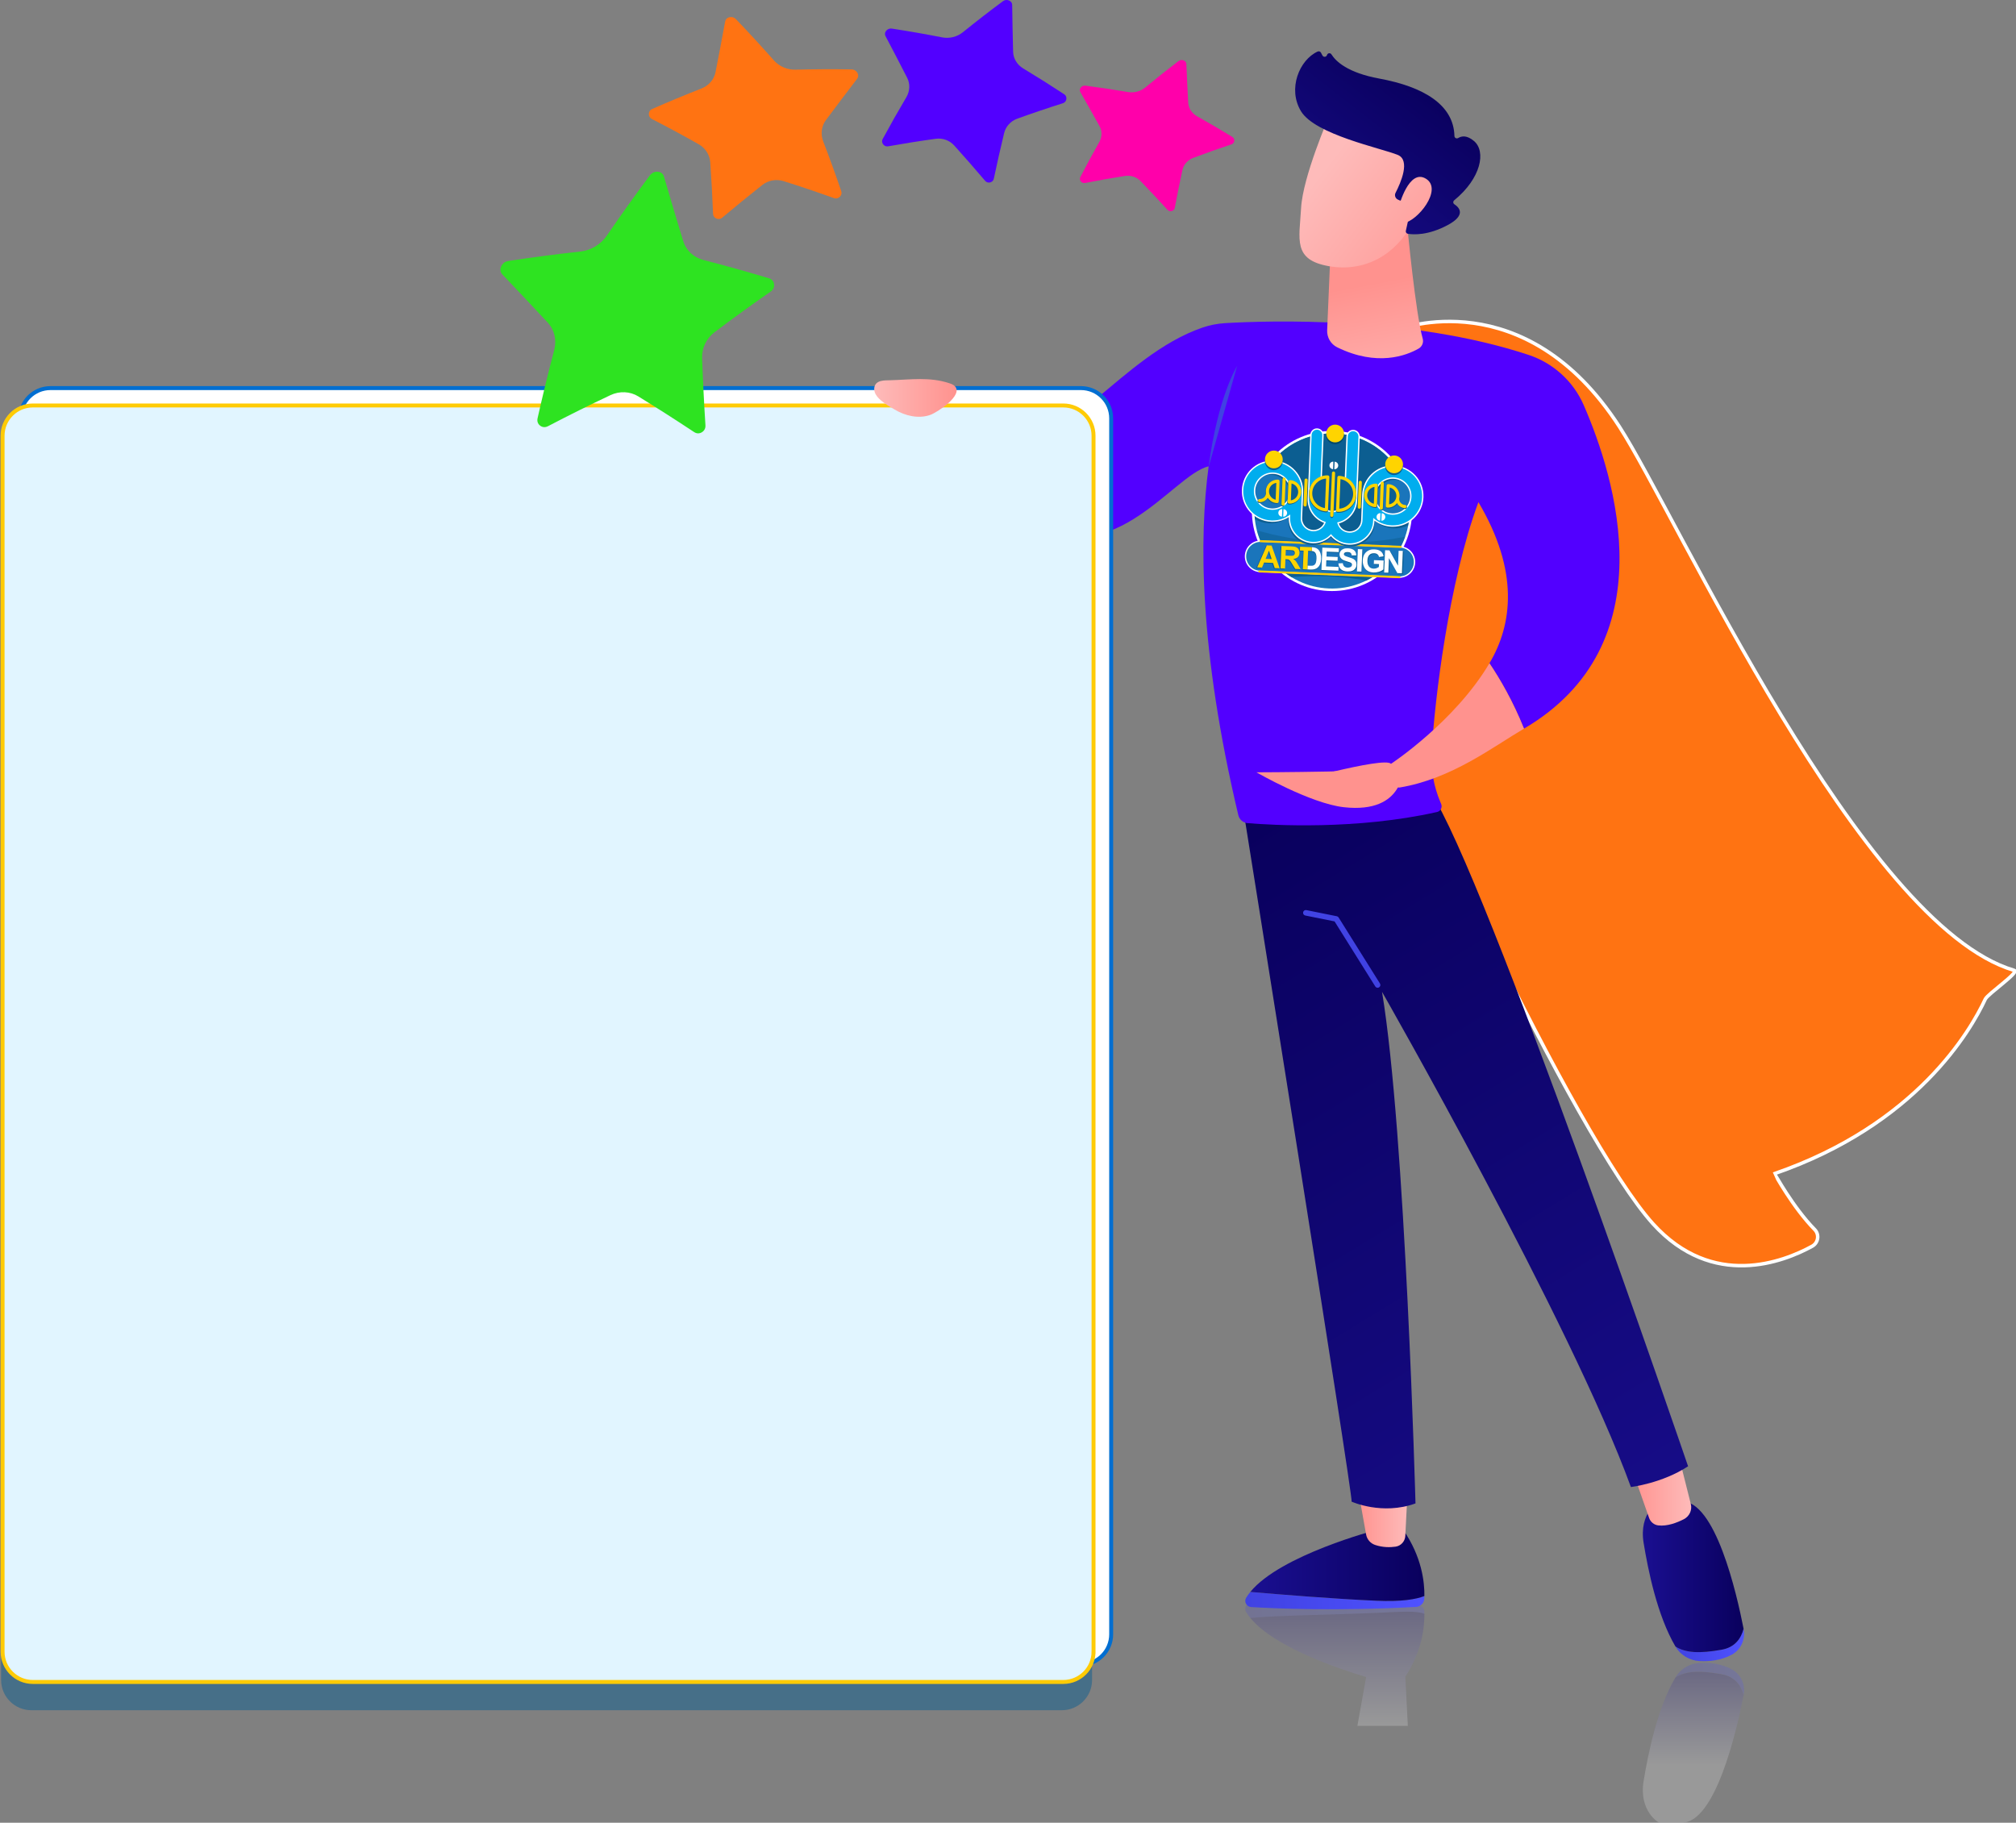 <?xml version="1.0" encoding="utf-8"?>
<!-- Generator: Adobe Illustrator 14.0.0, SVG Export Plug-In . SVG Version: 6.00 Build 43363)  -->
<!DOCTYPE svg PUBLIC "-//W3C//DTD SVG 1.1//EN" "http://www.w3.org/Graphics/SVG/1.1/DTD/svg11.dtd">
<svg version="1.1" id="Layer_1" xmlns="http://www.w3.org/2000/svg" xmlns:xlink="http://www.w3.org/1999/xlink" x="0px" y="0px"
	 width="950.088px" height="859.123px" viewBox="0 0 950.088 859.123" enable-background="new 0 0 950.088 859.123"
	 xml:space="preserve">
<rect x="0" y="0" width="950.088" height="859.123" fill="#808080" stroke="none"/>
<g>
	<path fill="#FF7312" stroke="#FFFFFF" stroke-width="1.644" d="M855.211,579.53c2.318,2.362,1.709,6.289-1.193,7.882
		c-13.313,7.313-46.795,20.59-75.018-10.593c-36.133-39.929-124.16-226.221-135.014-274.062
		c-10.859-47.834-51.904-121.53-74.459-130.229c-22.552-8.696,47.807-3.75,67.396-3.419c19.586,0.332,33.703-9.373,22.053-13.832
		c0,0,59.578-23.252,104.261,45.924c27.004,41.808,113.938,234.985,186.004,256.18c2.668,0.786-12.453,11.053-13.627,13.573
		c-6.943,14.939-32.447,59.101-99.295,82.223C836.318,553.178,845,569.122,855.211,579.53z"/>
	
		<linearGradient id="SVGID_1_" gradientUnits="userSpaceOnUse" x1="666.859" y1="129.638" x2="751.277" y2="129.638" gradientTransform="matrix(-1 0 0 -1 1338.135 884.068)">
		<stop  offset="0" style="stop-color:#4F52FF"/>
		<stop  offset="1" style="stop-color:#4042E2"/>
	</linearGradient>
	<path fill="url(#SVGID_1_)" d="M589.238,750.348c14.463,1.245,39.563,3.278,59.348,4.15c11.896,0.521,18.746-0.643,22.689-2.223
		c-0.013,0.447-0.023,0.865-0.039,1.258c-0.095,2.079-1.785,3.749-3.89,3.863c-37.389,2.089-67.12,0.726-77.709,0.077
		c-2.184-0.134-3.491-2.511-2.37-4.378C587.828,752.165,588.502,751.247,589.238,750.348z"/>
	
		<linearGradient id="SVGID_2_" gradientUnits="userSpaceOnUse" x1="666.854" y1="146.184" x2="748.896" y2="146.184" gradientTransform="matrix(-1 0 0 -1 1338.135 884.068)">
		<stop  offset="0" style="stop-color:#09005D"/>
		<stop  offset="1" style="stop-color:#1A0F91"/>
	</linearGradient>
	<path fill="url(#SVGID_2_)" d="M648.586,754.498c-19.783-0.872-44.885-2.905-59.348-4.15
		c14.221-17.443,59.348-29.202,59.348-29.202h12.746c8.768,12.637,10.035,24.666,9.943,31.131
		C667.332,753.855,660.48,755.02,648.586,754.498z"/>
	
		<linearGradient id="SVGID_3_" gradientUnits="userSpaceOnUse" x1="666.859" y1="-5566.842" x2="751.277" y2="-5566.842" gradientTransform="matrix(-1 0 0 1 1338.135 6325.867)">
		<stop  offset="0" style="stop-color:#4F52FF"/>
		<stop  offset="1" style="stop-color:#4042E2"/>
	</linearGradient>
	<path opacity="0.2" fill="url(#SVGID_3_)" enable-background="new    " d="M589.238,762.595
		c14.463-1.245,39.737-1.509,59.521-2.381c11.896-0.521,18.572-1.127,22.517,0.453c-0.013-0.448-0.023-0.866-0.039-1.258
		c-0.095-2.079-1.996-3.018-4.103-2.945c-36.877,1.25-47.625,2-77.496-0.996c-2.178-0.219-3.492,2.511-2.371,4.378
		C587.828,760.777,588.502,761.695,589.238,762.595z"/>
	
		<linearGradient id="SVGID_4_" gradientUnits="userSpaceOnUse" x1="674.656" y1="169.281" x2="698.431" y2="169.281" gradientTransform="matrix(-1 0 0 -1 1338.135 884.068)">
		<stop  offset="0" style="stop-color:#FEBBBA"/>
		<stop  offset="1" style="stop-color:#FF928E"/>
	</linearGradient>
	<path fill="url(#SVGID_4_)" d="M663.478,700.338l-1.193,23.6c-0.127,2.559-2.041,4.705-4.6,5.073
		c-2.548,0.363-5.957,0.412-9.576-0.796c-2.226-0.736-3.877-2.613-4.287-4.897l-4.119-22.979H663.478L663.478,700.338z"/>
	
		<linearGradient id="SVGID_5_" gradientUnits="userSpaceOnUse" x1="638.618" y1="124.417" x2="638.618" y2="70.583" gradientTransform="matrix(1 0 0 -1 -8.36 884.068)">
		<stop  offset="0" style="stop-color:#1A0F91"/>
		<stop  offset="1" style="stop-color:#FFFFFF"/>
	</linearGradient>
	<path opacity="0.2" fill="url(#SVGID_5_)" enable-background="new    " d="M671.275,760.667c-3.943-1.58-10.621-0.975-22.517-0.453
		c-19.783,0.872-45.059,1.136-59.521,2.381c11.395,13.979,42.635,24.306,54.598,27.856c-0.004,0.019-0.012,0.036-0.014,0.055
		l-4.119,22.979h23.775l-1.173-23.167C670.176,778.229,671.363,766.878,671.275,760.667z"/>
	<g>
		
			<linearGradient id="SVGID_6_" gradientUnits="userSpaceOnUse" x1="516.193" y1="108.708" x2="548.542" y2="108.708" gradientTransform="matrix(-1 0 0 -1 1338.135 884.068)">
			<stop  offset="0" style="stop-color:#4F52FF"/>
			<stop  offset="1" style="stop-color:#4042E2"/>
		</linearGradient>
		<path fill="url(#SVGID_6_)" d="M811.406,777.575c6.271-1.131,9.11-5.341,10.303-9.847c0.004,0.039,0.012,0.086,0.02,0.122
			c0.925,4.749-1.215,9.676-5.487,12.016c-5.174,2.821-10.822,3.311-15.209,3.073c-4.709-0.252-9.027-2.768-11.406-6.798
			l-0.033-0.063C794.318,779.104,800.947,779.459,811.406,777.575z"/>
		
			<linearGradient id="SVGID_7_" gradientUnits="userSpaceOnUse" x1="516.426" y1="140.897" x2="563.91" y2="140.897" gradientTransform="matrix(-1 0 0 -1 1338.135 884.068)">
			<stop  offset="0" style="stop-color:#09005D"/>
			<stop  offset="1" style="stop-color:#1A0F91"/>
		</linearGradient>
		<path fill="url(#SVGID_7_)" d="M781.84,707.614h10.51c16.013-0.431,26.066,43.217,29.359,60.114
			c-1.191,4.506-4.031,8.716-10.303,9.847c-10.459,1.884-17.088,1.526-21.814-1.496c-8.647-14.707-12.938-36.252-14.998-48.825
			C772.248,712.95,781.84,707.614,781.84,707.614z"/>
	</g>
	<g opacity="0.2">
		
			<linearGradient id="SVGID_8_" gradientUnits="userSpaceOnUse" x1="516.193" y1="-5551.271" x2="548.542" y2="-5551.271" gradientTransform="matrix(-1 0 0 1 1338.135 6342.645)">
			<stop  offset="0" style="stop-color:#4F52FF"/>
			<stop  offset="1" style="stop-color:#4042E2"/>
		</linearGradient>
		<path fill="url(#SVGID_8_)" d="M811.406,789.159c6.271,1.131,9.11,5.341,10.303,9.846c0.004-0.039,0.012-0.085,0.02-0.122
			c0.925-4.749-1.215-9.675-5.487-12.015c-5.174-2.821-10.822-3.312-15.209-3.073c-4.709,0.252-9.027,2.768-11.406,6.797
			l-0.033,0.063C794.318,787.632,800.947,787.275,811.406,789.159z"/>
		
			<linearGradient id="SVGID_9_" gradientUnits="userSpaceOnUse" x1="540.168" y1="-5483.521" x2="540.168" y2="-5554.644" gradientTransform="matrix(-1 0 0 1 1338.135 6342.645)">
			<stop  offset="0.382" style="stop-color:#FFFFFF"/>
			<stop  offset="1" style="stop-color:#1A0F91"/>
		</linearGradient>
		<path fill="url(#SVGID_9_)" d="M781.84,859.12h10.51c16.013,0.43,26.066-43.217,29.359-60.115
			c-1.191-4.505-4.031-8.715-10.303-9.846c-10.459-1.884-17.088-1.527-21.814,1.496c-8.647,14.707-12.938,36.252-14.998,48.825
			C772.248,853.784,781.84,859.12,781.84,859.12z"/>
	</g>
	
		<linearGradient id="SVGID_10_" gradientUnits="userSpaceOnUse" x1="541.109" y1="181.679" x2="569.526" y2="181.679" gradientTransform="matrix(-1 0 0 -1 1338.135 884.068)">
		<stop  offset="0" style="stop-color:#FEBBBA"/>
		<stop  offset="1" style="stop-color:#FF928E"/>
	</linearGradient>
	<path fill="url(#SVGID_10_)" d="M790.998,685.705l5.836,23.21c0.721,2.85-0.646,5.789-3.277,7.144
		c-3.264,1.675-7.86,3.436-12.086,2.927c-1.985-0.241-3.639-1.643-4.293-3.509l-8.569-24.429L790.998,685.705z"/>
	
		<linearGradient id="SVGID_11_" gradientUnits="userSpaceOnUse" x1="770.964" y1="488.335" x2="528.346" y2="90.905" gradientTransform="matrix(-1 0 0 -1 1338.135 884.068)">
		<stop  offset="0" style="stop-color:#09005D"/>
		<stop  offset="1" style="stop-color:#1A0F91"/>
	</linearGradient>
	<path fill="url(#SVGID_11_)" d="M585.678,379.958c0,0,52.16,326.041,51.302,327.832c0,0,14.405,6.544,30.108,0.833
		c0,0-4.715-174.289-15.768-241.116c0,0,89.016,155.782,117.285,233.402c0,0,14.743-1.757,26.946-9.789
		c0,0-95.844-280.397-121.416-317.748L585.678,379.958z"/>
	
		<linearGradient id="SVGID_12_" gradientUnits="userSpaceOnUse" x1="1568.005" y1="898.389" x2="1343.759" y2="418.697" gradientTransform="matrix(-1 0 0 -1 1984.547 884.068)">
		<stop  offset="0" style="stop-color:#4F52FF"/>
		<stop  offset="1" style="stop-color:#4042E2"/>
	</linearGradient>
	<path fill="url(#SVGID_12_)" d="M649.24,465.568c0.235,0,0.473-0.066,0.688-0.198c0.609-0.378,0.795-1.187,0.414-1.789
		l-19.496-31.139c-0.186-0.302-0.492-0.511-0.842-0.581l-14.346-2.889c-0.701-0.148-1.389,0.313-1.531,1.017
		c-0.142,0.703,0.313,1.389,1.016,1.532l13.8,2.776l19.192,30.659C648.385,465.354,648.805,465.568,649.24,465.568z"/>
	<path fill="#5200FF" d="M480.429,243.048c3.75-24.823-7.088-32.763-1.74-39.867c23.084,10.425,49.612-35.476,87.84-48.719
		c3.524-1.226,7.203-1.938,10.926-2.158c20.354-1.191,87.41-3.371,142.9,14.962c11.678,3.861,21.137,12.492,26.01,23.675
		c15.012,34.449,39.311,112.9-28.15,152.504c-5.184-12.87-11.168-23.214-16.281-30.813c10.861-18.325,14.078-43.354-5.198-75.948
		c-14.058,37.958-20.652,93.349-22.027,117.857c-0.457,8.071,0.959,16.126,4.129,23.577l0.34,0.819
		c0.679,1.591-0.252,3.421-1.955,3.804c-37.981,8.532-77.483,6.213-89.282,5.239c-2.109-0.172-3.861-1.681-4.345-3.718
		c-18.463-77.818-18.51-130.903-13.989-164.457C552.33,223.667,522.432,274.317,480.429,243.048z"/>
	
		<linearGradient id="SVGID_13_" gradientUnits="userSpaceOnUse" x1="1558.132" y1="818.448" x2="1471.771" y2="743.054" gradientTransform="matrix(-1 0 0 -1 1984.547 884.068)">
		<stop  offset="0" style="stop-color:#4F52FF"/>
		<stop  offset="1" style="stop-color:#4042E2"/>
	</linearGradient>
	<path fill="url(#SVGID_13_)" d="M583.01,172.53c0,0-9.037,14.237-13.483,47.829L583.01,172.53z"/>
	
		<linearGradient id="SVGID_14_" gradientUnits="userSpaceOnUse" x1="681.107" y1="685.622" x2="693.42" y2="750.263" gradientTransform="matrix(-1 0 0 -1 1338.135 884.068)">
		<stop  offset="0" style="stop-color:#FEBBBA"/>
		<stop  offset="1" style="stop-color:#FF928E"/>
	</linearGradient>
	<path fill="url(#SVGID_14_)" d="M663.258,106.973c0,0,3.844,40.626,7.228,52.639c0.514,1.822-0.281,3.751-1.935,4.694
		c-5.742,3.277-19.514,8.632-38.352-0.6c-3.053-1.497-4.888-4.677-4.744-8.048l1.662-39.253L663.258,106.973z"/>
	<g>
		
			<linearGradient id="SVGID_15_" gradientUnits="userSpaceOnUse" x1="714.425" y1="804.22" x2="644.171" y2="750.465" gradientTransform="matrix(-1 0 0 -1 1338.135 884.068)">
			<stop  offset="0" style="stop-color:#FEBBBA"/>
			<stop  offset="1" style="stop-color:#FF928E"/>
		</linearGradient>
		<path fill="url(#SVGID_15_)" d="M626.287,54.998c0,0-12.289,28.233-13.115,43.047c-0.822,14.82-4.014,24.435,13.115,27.421
			c17.135,2.979,31.568-5.558,39.385-20.316c0,0,12.246-22.742,9.502-32.054C672.427,63.782,626.287,54.998,626.287,54.998z"/>
		
			<linearGradient id="SVGID_16_" gradientUnits="userSpaceOnUse" x1="664.971" y1="846.778" x2="730.394" y2="762.545" gradientTransform="matrix(-1 0 0 -1 1338.135 884.068)">
			<stop  offset="0" style="stop-color:#09005D"/>
			<stop  offset="1" style="stop-color:#1A0F91"/>
		</linearGradient>
		<path fill="url(#SVGID_16_)" d="M659.818,94.541l-0.976-0.433c-1.244-0.549-1.772-2.021-1.151-3.228
			c2.416-4.669,7.127-15.365,1.041-17.862c-7.843-3.212-38.9-9.549-45.599-20.568c-6.446-10.59-0.735-24.264,7.838-28.156
			c0.572-0.258,1.255-0.049,1.545,0.506l0.718,1.352c0.489,0.926,1.854,0.783,2.149-0.222l0,0c0.279-0.966,1.558-1.151,2.09-0.302
			c2.064,3.3,7.625,8.648,22.496,11.394c21.134,3.899,35.107,12.453,35.459,27.059c0.021,0.921,1.009,1.444,1.802,0.961
			c1.561-0.956,4.059-1.401,7.395,1.406c5.805,4.88,3.428,17.541-9.295,27.957c-0.604,0.493-0.602,1.438,0.055,1.862
			c2.308,1.503,5.746,5.078-3.164,9.839c-9.217,4.925-16.102,4.523-18.748,4.085c-0.659-0.111-1.088-0.747-0.938-1.399l2.826-12.838
			c0.162-0.725-0.396-1.412-1.14-1.412L659.818,94.541L659.818,94.541z"/>
		
			<linearGradient id="SVGID_17_" gradientUnits="userSpaceOnUse" x1="705.707" y1="815.608" x2="635.458" y2="761.858" gradientTransform="matrix(-1 0 0 -1 1338.135 884.068)">
			<stop  offset="0" style="stop-color:#FEBBBA"/>
			<stop  offset="1" style="stop-color:#FF928E"/>
		</linearGradient>
		<path fill="url(#SVGID_17_)" d="M659.285,97.25c0,0,4.688-18.032,12.774-12.981c8.082,5.063-4.198,20.211-10.7,20.881
			L659.285,97.25z"/>
	</g>
	
		<linearGradient id="SVGID_18_" gradientUnits="userSpaceOnUse" x1="733.57" y1="615.496" x2="693.254" y2="555.023" gradientTransform="matrix(-1 0 0 -1 1338.135 884.068)">
		<stop  offset="0" style="stop-color:#FEBBBA"/>
		<stop  offset="1" style="stop-color:#FF928E"/>
	</linearGradient>
	<path fill="url(#SVGID_18_)" d="M659.633,371.189l-55.461-1.211c0,0,48.359-13.664,51.361-9.941c0,0,29.973-19.699,46.399-47.405
		c5.113,7.599,11.099,17.942,16.281,30.813C703.49,352.087,684.15,367.104,659.633,371.189z"/>
	
		<linearGradient id="SVGID_19_" gradientUnits="userSpaceOnUse" x1="-6531.137" y1="605.72" x2="-6570.637" y2="546.47" gradientTransform="matrix(1 0 0 -1 7216.123 884.068)">
		<stop  offset="0" style="stop-color:#FEBBBA"/>
		<stop  offset="1" style="stop-color:#FF928E"/>
	</linearGradient>
	<path fill="url(#SVGID_19_)" d="M661.195,361.586c0,0,1.141,22.095-27.859,18.889c-15.766-1.747-41.215-16.445-41.215-16.445
		S658.453,363.854,661.195,361.586z"/>
	<g>
		<path fill="#FFFFFF" stroke="#006ED1" stroke-width="1.863" d="M523.666,770.34c0,7.866-6.377,14.245-14.244,14.245H23.776
			c-7.867,0-14.244-6.379-14.244-14.245V197.175c0-7.868,6.377-14.245,14.244-14.245h485.646c7.867,0,14.244,6.377,14.244,14.245
			V770.34z"/>
		<path opacity="0.5" fill="#0C5E91" enable-background="new    " d="M514.666,791.854c0,7.866-6.377,14.245-14.244,14.245H14.776
			c-7.867,0-14.244-6.379-14.244-14.245V218.688c0-7.868,6.377-14.245,14.244-14.245h485.646c7.867,0,14.244,6.377,14.244,14.245
			V791.854z"/>
		<path fill="#E1F5FF" stroke="#FFCB05" stroke-width="1.863" d="M515.355,778.53c0,7.868-6.38,14.245-14.246,14.245H15.466
			c-7.867,0-14.245-6.377-14.245-14.245V205.364c0-7.865,6.377-14.246,14.245-14.246h485.644c7.866,0,14.246,6.381,14.246,14.246
			V778.53z"/>
	</g>
	
		<linearGradient id="SVGID_20_" gradientUnits="userSpaceOnUse" x1="-6804.137" y1="696.509" x2="-6765.29" y2="696.509" gradientTransform="matrix(1 0 0 -1 7216.123 884.068)">
		<stop  offset="0" style="stop-color:#FEBBBA"/>
		<stop  offset="1" style="stop-color:#FF928E"/>
	</linearGradient>
	<path fill="url(#SVGID_20_)" d="M421.543,192.991c5.003,3.029,11.311,4.523,16.841,2.578c3.238-1.13,15.719-9.24,11.64-13.528
		c-0.681-0.718-1.651-1.081-2.603-1.4c-9.208-3.08-18.225-1.691-27.762-1.417c-2.712,0.077-6.901-0.202-7.594,3.355
		C411.16,187.246,418.302,191.029,421.543,192.991z"/>
	<g>
		<g>
			<path fill="#FF00AA" d="M510.502,40.47c0.346-0.109,0.707-0.136,1.088-0.086c6.715,0.865,13.387,1.866,19.998,2.997
				c1.432,0.241,2.932,0.177,4.342-0.203c1.42-0.374,2.738-1.049,3.838-1.961c5.074-4.216,10.271-8.352,15.605-12.403
				c0.301-0.23,0.635-0.39,0.979-0.461c0.65-0.138,1.363-0.01,1.912,0.352c0.365,0.242,0.813,0.691,0.847,1.466
				c0.246,6.073,0.53,12.132,0.854,18.19c0.146,2.663,1.73,5.07,4.195,6.451c5.61,3.146,11.137,6.381,16.565,9.696
				c0.998,0.616,0.998,1.549,0.955,1.917c-0.049,0.368-0.278,1.269-1.399,1.637c-6.063,2.01-12.047,4.129-17.961,6.364
				c-2.607,0.98-4.509,3.146-5.072,5.748c-1.297,5.925-2.492,11.85-3.599,17.771c-0.2,1.095-1.063,1.429-1.428,1.528
				c-0.354,0.095-1.276,0.229-2.041-0.614c-4.129-4.541-8.342-9.032-12.629-13.48c-1.883-1.958-4.666-2.876-7.416-2.442
				c-6.25,0.978-12.479,2.08-18.697,3.311c-1.147,0.23-1.823-0.429-2.063-0.725c-0.236-0.297-0.74-1.087-0.215-2.108
				c2.828-5.5,5.789-10.971,8.885-16.411c1.367-2.395,1.422-5.233,0.113-7.588c-2.976-5.358-5.982-10.706-9.025-16.033
				c-0.389-0.681-0.246-1.292-0.066-1.675C509.344,41.124,509.875,40.666,510.502,40.47z"/>
		</g>
		<g>
			<path fill="#5200FF" d="M419.059,13.561c0.407-0.121,0.842-0.147,1.291-0.076c7.951,1.218,15.836,2.603,23.639,4.129
				c1.689,0.329,3.463,0.284,5.161-0.133c1.686-0.417,3.282-1.203,4.611-2.272c6.149-4.975,12.437-9.851,18.871-14.616
				c0.367-0.275,0.764-0.45,1.182-0.538c0.772-0.154,1.613,0.028,2.245,0.472c0.429,0.308,0.943,0.862,0.954,1.802
				c0.1,7.348,0.247,14.688,0.436,22.023c0.088,3.229,1.883,6.171,4.755,7.906c6.538,3.941,12.968,7.988,19.271,12.134
				c1.171,0.769,1.138,1.896,1.07,2.34c-0.072,0.449-0.373,1.532-1.707,1.948c-7.215,2.279-14.365,4.7-21.436,7.26
				c-3.114,1.126-5.438,3.695-6.189,6.823c-1.729,7.134-3.338,14.266-4.836,21.403c-0.281,1.318-1.308,1.709-1.741,1.813
				c-0.435,0.104-1.525,0.241-2.404-0.79c-4.75-5.596-9.592-11.139-14.539-16.621c-2.169-2.417-5.441-3.607-8.726-3.151
				c-7.45,1.026-14.896,2.207-22.33,3.535c-1.378,0.248-2.158-0.565-2.438-0.933c-0.271-0.356-0.835-1.335-0.183-2.554
				c3.554-6.577,7.261-13.123,11.114-19.623c1.696-2.866,1.867-6.293,0.39-9.176c-3.35-6.557-6.746-13.095-10.189-19.617
				c-0.439-0.834-0.254-1.56-0.023-2.031C417.655,14.329,418.307,13.78,419.059,13.561z"/>
		</g>
		<g>
			<path fill="#FF7312" d="M345.644,8.233c0.439,0.179,0.841,0.436,1.187,0.797c6.115,6.381,12.059,12.844,17.828,19.382
				c1.246,1.419,2.834,2.564,4.597,3.328c1.763,0.769,3.689,1.144,5.577,1.099c8.775-0.22,17.599-0.264,26.472-0.126
				c0.505,0,0.972,0.109,1.39,0.323c0.778,0.379,1.39,1.094,1.636,1.905c0.165,0.55,0.229,1.378-0.4,2.201
				c-4.941,6.458-9.839,12.942-14.697,19.454c-2.138,2.865-2.586,6.622-1.273,10.048c2.997,7.786,5.819,15.589,8.473,23.396
				c0.486,1.444-0.31,2.398-0.677,2.746c-0.362,0.34-1.362,1.092-2.817,0.565c-7.84-2.822-15.72-5.484-23.636-7.974
				c-3.481-1.092-7.259-0.406-10.064,1.818c-6.387,5.051-12.679,10.18-18.876,15.391c-1.148,0.96-2.313,0.609-2.764,0.416
				c-0.449-0.191-1.499-0.807-1.554-2.294c-0.313-8.038-0.753-16.093-1.313-24.165c-0.241-3.553-2.29-6.77-5.469-8.565
				c-7.221-4.09-14.54-8.037-21.975-11.852c-1.371-0.701-1.498-1.935-1.488-2.435c0.014-0.5,0.178-1.725,1.594-2.347
				c7.62-3.342,15.352-6.559,23.192-9.64c3.447-1.351,5.934-4.223,6.628-7.717c1.56-7.942,3.074-15.904,4.533-23.871
				c0.193-1.016,0.846-1.525,1.373-1.781C343.892,7.967,344.838,7.932,345.644,8.233z"/>
		</g>
		<g>
			<path fill="#2EE321" d="M237.743,123.692c0.517-0.335,1.104-0.571,1.751-0.664c11.404-1.751,22.752-3.239,34.054-4.473
				c2.438-0.261,4.858-1.096,7.021-2.396c2.159-1.313,4.048-3.08,5.447-5.14c6.521-9.544,13.271-18.992,20.237-28.354
				c0.396-0.527,0.867-0.944,1.407-1.24c0.998-0.539,2.207-0.654,3.25-0.302c0.696,0.235,1.619,0.796,1.991,2.091
				c2.96,10.147,5.975,20.272,9.056,30.376c1.355,4.445,4.936,7.764,9.532,8.943c10.448,2.687,20.775,5.574,30.967,8.653
				c1.889,0.576,2.273,2.143,2.355,2.789c0.075,0.647,0.082,2.284-1.576,3.426c-8.966,6.221-17.801,12.623-26.492,19.185
				c-3.828,2.894-6.02,7.444-5.854,12.117c0.373,10.637,0.894,21.229,1.57,31.78c0.125,1.95-1.136,2.933-1.69,3.268
				c-0.551,0.335-1.992,0.987-3.598-0.072c-8.658-5.726-17.428-11.337-26.312-16.817c-3.909-2.422-8.856-2.65-13.188-0.609
				c-9.854,4.651-19.655,9.521-29.396,14.622c-1.802,0.939-3.189,0.158-3.707-0.231c-0.51-0.385-1.669-1.496-1.229-3.475
				c2.396-10.696,5.003-21.409,7.83-32.127c1.24-4.716,0.164-9.531-2.965-12.913c-7.117-7.654-14.287-15.27-21.508-22.847
				c-0.916-0.96-0.943-2.059-0.801-2.807C236.106,125.367,236.799,124.335,237.743,123.692z"/>
		</g>
	</g>
	<g>
		<g>
			<circle fill="#FFFFFF" cx="627.726" cy="240.851" r="37.739"/>
		</g>
		<g>
			<path fill="#1A75BB" d="M629.219,204.33c-20.17-0.823-37.188,14.859-38.014,35.03c-0.824,20.169,14.861,37.187,35.031,38.011
				c20.168,0.823,37.188-14.858,38.012-35.028C665.072,222.172,649.385,205.153,629.219,204.33z"/>
		</g>
		<g>
			<g>
				<defs>
					<path id="SVGID_21_" d="M629.219,204.33c-20.17-0.823-37.188,14.859-38.014,35.03c-0.824,20.169,14.861,37.187,35.031,38.011
						c20.168,0.823,37.188-14.858,38.012-35.028C665.072,222.172,649.385,205.153,629.219,204.33z"/>
				</defs>
				<clipPath id="SVGID_22_">
					<use xlink:href="#SVGID_21_"  overflow="visible"/>
				</clipPath>
				<path opacity="0.5" clip-path="url(#SVGID_22_)" fill="#0C5E91" enable-background="new    " d="M667.92,259.797l0.289-7.101
					l-4.01-0.163c-11.148,2.479-23.625,3.622-36.75,3.086c-13.127-0.536-25.469-2.692-36.377-6.072l-4.66-0.19l-0.289,7.101
					L667.92,259.797z"/>
			</g>
			<g>
				<defs>
					<path id="SVGID_23_" d="M629.219,204.33c-20.17-0.823-37.188,14.859-38.014,35.03c-0.824,20.169,14.861,37.187,35.031,38.011
						c20.168,0.823,37.188-14.858,38.012-35.028C665.072,222.172,649.385,205.153,629.219,204.33z"/>
				</defs>
				<clipPath id="SVGID_24_">
					<use xlink:href="#SVGID_23_"  overflow="visible"/>
				</clipPath>
				<path clip-path="url(#SVGID_24_)" fill="#0C5E91" d="M586.521,269.063L586.238,276c12.192-3.354,25.514-4.943,39.408-4.376
					c14.53,0.594,28.239,3.491,40.541,8.187l0.305-7.482L586.521,269.063z"/>
			</g>
		</g>
		<g>
			<g>
				<path fill="#0C5E91" d="M621.934,235.196c-0.135,3.314,2.451,6.121,5.769,6.257c3.313,0.136,6.121-2.451,6.256-5.766
					l1.227-30.039c0.009-0.192,0.041-0.377,0.091-0.557c-1.964-0.413-3.986-0.677-6.058-0.762c-2.074-0.085-4.11,0.014-6.102,0.266
					c0.035,0.183,0.053,0.369,0.045,0.563L621.934,235.196z"/>
			</g>
			<g>
				<path fill="#0C5E91" d="M613.525,232.073L613.525,232.073l-0.492,12.07c-0.135,3.315,2.451,6.121,5.768,6.257
					c2.828,0.115,5.281-1.756,6.025-4.368c-4.74-1.396-8.123-5.883-7.912-11.041l1.201-29.411
					c-7.406,2.017-13.908,6.311-18.668,12.115c0.274-0.006,0.555-0.005,0.836,0.006
					C607.896,218.013,613.836,224.459,613.525,232.073z"/>
			</g>
			<g>
				<path fill="#0C5E91" d="M630.193,246.251c0.528,2.665,2.821,4.729,5.649,4.846c3.314,0.135,6.123-2.451,6.258-5.767
					l0.492-12.069l0,0c0.312-7.614,6.758-13.556,14.371-13.244c0.281,0.011,0.562,0.033,0.836,0.063
					c-4.271-6.174-10.401-10.983-17.619-13.598l-1.2,29.411C638.768,241.05,635.033,245.246,630.193,246.251z"/>
			</g>
		</g>
		<g>
			<path fill="#1A75BB" d="M599.359,240.296c-4.847-0.198-8.625-4.301-8.429-9.146c0.199-4.846,4.302-8.625,9.146-8.427
				c4.845,0.198,8.625,4.299,8.426,9.145C608.305,236.713,604.205,240.494,599.359,240.296z"/>
		</g>
		<g>
			<path fill="#1A75BB" d="M656.043,242.61c-4.846-0.197-8.627-4.301-8.428-9.146c0.197-4.845,4.301-8.624,9.145-8.427
				c4.847,0.198,8.627,4.299,8.431,9.145C664.99,239.027,660.887,242.809,656.043,242.61z"/>
		</g>
		<g>
			<path fill="#1A75BB" stroke="#FFFFFF" stroke-width="0.631" d="M666.623,265.186c0.156-3.825-2.727-7.059-6.498-7.397
				l0.002-0.019l-66.072-2.698v0.019c-3.785,0.03-6.922,3.018-7.078,6.843c-0.155,3.823,2.728,7.059,6.496,7.396v0.019l66.07,2.698
				l0.002-0.019C663.33,271.998,666.467,269.008,666.623,265.186z"/>
			
				<line fill="none" stroke="#FFCB05" stroke-width="0.966" stroke-linecap="round" x1="594.078" y1="255.072" x2="660.1" y2="257.769"/>
			
				<line fill="none" stroke="#FFCB05" stroke-width="0.966" stroke-linecap="round" x1="593.496" y1="269.348" x2="659.518" y2="272.044"/>
			<g>
				<path fill="#0C5E91" d="M602.715,268.203l-2.35-0.096l-0.832-2.434l-4.277-0.175l-0.973,2.359l-2.295-0.094l4.596-10.361
					l2.283,0.093L602.715,268.203z M598.908,263.872l-1.308-3.973l-1.608,3.854L598.908,263.872z"/>
				<path fill="#0C5E91" d="M603.135,268.221l0.431-10.532l4.545,0.186c0.942,0.038,1.633,0.119,2.065,0.243
					c0.732,0.211,1.269,0.611,1.605,1.2c0.295,0.498,0.428,1.058,0.401,1.682c-0.067,1.684-1.047,2.622-2.938,2.816
					c0.522,0.325,0.963,0.72,1.322,1.184c0.217,0.273,0.532,0.776,0.95,1.509l1.224,2.104l-2.576-0.104l-1.471-2.354
					c-0.441-0.706-0.685-1.089-0.726-1.149c-0.348-0.488-0.676-0.794-0.981-0.913c-0.226-0.087-0.586-0.142-1.082-0.162
					l-0.438-0.019l-0.18,4.399L603.135,268.221z M605.539,262.231l1.596,0.065c0.795,0.032,1.252,0.042,1.369,0.032
					c0.582-0.041,0.982-0.208,1.207-0.504c0.152-0.205,0.236-0.468,0.25-0.78c0.029-0.735-0.32-1.177-1.051-1.324
					c-0.154-0.027-0.68-0.059-1.578-0.095l-1.684-0.069L605.539,262.231z"/>
				<path fill="#0C5E91" d="M622.677,269.019l0.431-10.532l7.926,0.323l-0.074,1.781l-5.768-0.236l-0.095,2.332l5.369,0.219
					l-0.071,1.781l-5.371-0.22l-0.117,2.866l5.979,0.244l-0.071,1.773L622.677,269.019z"/>
				<path fill="#0C5E91" d="M630.789,265.918l2.104-0.113c0.191,1.352,0.939,2.055,2.255,2.108c0.539,0.021,1.004-0.063,1.397-0.256
					c0.484-0.241,0.738-0.611,0.758-1.104c0.021-0.501-0.297-0.878-0.95-1.135c-0.24-0.095-0.813-0.274-1.716-0.534
					c-1.145-0.33-1.94-0.709-2.387-1.139c-0.637-0.607-0.938-1.327-0.904-2.163c0.023-0.576,0.213-1.088,0.568-1.537
					c0.336-0.435,0.781-0.754,1.336-0.961c0.594-0.221,1.301-0.315,2.121-0.282c1.174,0.049,2.102,0.324,2.791,0.826
					c0.787,0.58,1.18,1.427,1.178,2.537l-2.166-0.001c-0.07-0.559-0.262-0.964-0.576-1.216c-0.293-0.231-0.733-0.357-1.321-0.382
					c-0.627-0.025-1.123,0.078-1.49,0.315c-0.232,0.155-0.355,0.369-0.367,0.642c-0.01,0.249,0.09,0.466,0.299,0.65
					c0.254,0.235,0.912,0.51,1.971,0.824c1.181,0.353,1.939,0.625,2.279,0.814c1.045,0.601,1.543,1.543,1.49,2.82
					c-0.025,0.635-0.225,1.203-0.598,1.702c-0.371,0.504-0.861,0.863-1.472,1.086c-0.633,0.229-1.412,0.325-2.342,0.287
					C632.396,269.6,630.978,268.337,630.789,265.918z"/>
				<path fill="#0C5E91" d="M639.666,269.712l0.43-10.532l2.154,0.088l-0.43,10.532L639.666,269.712z"/>
				<path fill="#0C5E91" d="M647.734,266.163l0.071-1.772l4.646,0.189l-0.17,4.192c-0.539,0.475-1.269,0.847-2.188,1.119
					c-0.85,0.252-1.666,0.363-2.448,0.331c-2.332-0.095-3.894-1.054-4.687-2.879c-0.387-0.874-0.559-1.818-0.518-2.829
					c0.094-2.326,1.076-3.918,2.946-4.773c0.705-0.326,1.564-0.465,2.582-0.424c2.576,0.105,4.05,1.201,4.425,3.285l-2.162,0.312
					c-0.277-1.132-1.058-1.723-2.336-1.774c-1.037-0.042-1.841,0.26-2.4,0.909c-0.506,0.595-0.779,1.417-0.822,2.47
					c-0.045,1.086,0.15,1.968,0.58,2.64c0.5,0.784,1.275,1.196,2.328,1.239c0.902,0.037,1.758-0.23,2.564-0.799l0.055-1.333
					L647.734,266.163z"/>
				<path fill="#0C5E91" d="M652.676,270.243l0.431-10.532l2.1,0.086l4.086,7.212l0.287-7.033l2.002,0.082l-0.432,10.531
					l-2.16-0.088l-4.029-7.043l-0.281,6.867L652.676,270.243z"/>
				<path fill="#0C5E91" d="M622.291,261.332c-0.434-1.443-1.275-2.369-2.525-2.783c-0.459-0.151-1.02-0.241-1.358-0.255
					l-0.256-0.01l-0.074,1.78c0.772,0.031,1.27,0.405,1.52,0.66c0.535,0.536,0.775,1.51,0.718,2.925
					c-0.033,0.816-0.134,1.459-0.298,1.926c-0.274,0.782-0.774,1.247-1.493,1.395c-0.273,0.058-0.714,0.074-1.316,0.049l-1.17-0.047
					l-0.072,1.772l1.463,0.06c0.804,0.033,1.443-0.014,1.918-0.145c0.646-0.171,1.162-0.428,1.552-0.777
					c1.022-0.903,1.567-2.25,1.643-4.045C622.578,262.854,622.492,262.018,622.291,261.332z"/>
				<polygon fill="#0C5E91" points="612.469,258.052 612.393,259.832 614.15,259.904 613.793,268.655 615.955,268.744 
					616.027,266.971 616.312,259.992 618.066,260.063 618.139,258.283 				"/>
			</g>
			<g>
				<path fill="#FFD400" d="M603.066,267.859l-2.316-0.095l-0.82-2.434l-4.217-0.172l-0.961,2.361l-2.26-0.093l4.535-10.365
					l2.252,0.092L603.066,267.859z M599.314,263.529l-1.285-3.971l-1.588,3.854L599.314,263.529z"/>
				<path fill="#FFD400" d="M603.48,267.877l0.432-10.533l4.479,0.183c0.931,0.038,1.609,0.117,2.037,0.242
					c0.722,0.211,1.25,0.61,1.584,1.2c0.287,0.497,0.42,1.057,0.396,1.681c-0.068,1.683-1.035,2.622-2.898,2.817
					c0.517,0.325,0.949,0.719,1.303,1.182c0.214,0.274,0.525,0.779,0.938,1.509l1.201,2.106l-2.539-0.104l-1.447-2.355
					c-0.434-0.706-0.672-1.09-0.713-1.15c-0.344-0.486-0.666-0.793-0.971-0.912c-0.222-0.088-0.574-0.142-1.064-0.162l-0.432-0.018
					l-0.181,4.401L603.48,267.877z M605.853,261.885l1.573,0.064c0.783,0.031,1.232,0.042,1.351,0.031
					c0.569-0.04,0.969-0.209,1.188-0.504c0.152-0.207,0.236-0.467,0.248-0.781c0.031-0.733-0.314-1.175-1.033-1.322
					c-0.151-0.027-0.672-0.058-1.557-0.095l-1.66-0.067L605.853,261.885z"/>
				<path fill="#FFFFFF" d="M622.75,268.663l0.43-10.533l7.812,0.319l-0.072,1.781l-5.686-0.232l-0.097,2.33l5.295,0.216
					l-0.071,1.782l-5.296-0.217l-0.116,2.867l5.893,0.24l-0.072,1.774L622.75,268.663z"/>
				<path fill="#FFFFFF" d="M630.748,265.558l2.076-0.116c0.184,1.353,0.924,2.055,2.217,2.107c0.533,0.021,0.992-0.063,1.379-0.255
					c0.48-0.242,0.73-0.611,0.75-1.107c0.021-0.499-0.293-0.876-0.938-1.133c-0.238-0.095-0.802-0.273-1.691-0.533
					c-1.127-0.328-1.912-0.707-2.352-1.137c-0.63-0.604-0.925-1.327-0.89-2.165c0.023-0.574,0.209-1.086,0.56-1.534
					c0.332-0.436,0.771-0.755,1.317-0.963c0.586-0.222,1.283-0.316,2.093-0.283c1.155,0.047,2.071,0.322,2.752,0.824
					c0.774,0.58,1.159,1.427,1.157,2.536l-2.135-0.001c-0.067-0.556-0.256-0.961-0.567-1.214c-0.287-0.23-0.722-0.356-1.304-0.381
					c-0.617-0.024-1.106,0.078-1.469,0.316c-0.229,0.156-0.35,0.37-0.361,0.642c-0.01,0.25,0.086,0.468,0.293,0.65
					c0.252,0.234,0.898,0.508,1.941,0.822c1.164,0.353,1.914,0.624,2.248,0.813c1.029,0.601,1.52,1.542,1.467,2.819
					c-0.025,0.634-0.221,1.201-0.588,1.703c-0.367,0.505-0.853,0.864-1.453,1.086c-0.623,0.23-1.393,0.327-2.307,0.29
					C632.33,269.238,630.93,267.976,630.748,265.558z"/>
				<path fill="#FFFFFF" d="M639.494,269.348l0.43-10.533l2.125,0.087l-0.43,10.533L639.494,269.348z"/>
				<path fill="#FFFFFF" d="M647.451,265.792l0.072-1.773l4.584,0.187l-0.173,4.194c-0.528,0.475-1.25,0.847-2.155,1.12
					c-0.838,0.253-1.644,0.364-2.414,0.333c-2.301-0.094-3.84-1.053-4.621-2.877c-0.377-0.874-0.549-1.818-0.508-2.828
					c0.096-2.326,1.063-3.919,2.908-4.778c0.694-0.324,1.545-0.465,2.545-0.424c2.541,0.104,3.993,1.198,4.362,3.283l-2.133,0.312
					c-0.272-1.13-1.043-1.721-2.305-1.772c-1.021-0.042-1.812,0.261-2.363,0.912c-0.5,0.592-0.771,1.417-0.813,2.47
					c-0.044,1.086,0.146,1.967,0.571,2.639c0.492,0.782,1.256,1.195,2.293,1.238c0.892,0.036,1.734-0.232,2.529-0.801l0.055-1.334
					L647.451,265.792z"/>
				<path fill="#FFFFFF" d="M652.324,269.871l0.43-10.533l2.068,0.085l4.024,7.209l0.287-7.033l1.974,0.08l-0.431,10.533
					l-2.133-0.087l-3.969-7.044l-0.279,6.871L652.324,269.871z"/>
				<path fill="#FFFFFF" d="M622.369,260.977c-0.426-1.443-1.254-2.369-2.486-2.782c-0.453-0.15-1.006-0.24-1.342-0.254l-0.252-0.01
					l-0.074,1.78c0.762,0.031,1.254,0.405,1.498,0.66c0.529,0.534,0.762,1.509,0.705,2.925c-0.033,0.814-0.131,1.456-0.293,1.924
					c-0.273,0.782-0.764,1.248-1.473,1.396c-0.271,0.058-0.703,0.074-1.3,0.05l-1.153-0.047l-0.072,1.774l1.441,0.059
					c0.793,0.032,1.424-0.017,1.893-0.146c0.639-0.173,1.146-0.431,1.529-0.78c1.008-0.903,1.547-2.251,1.621-4.045
					C622.65,262.497,622.57,261.66,622.369,260.977z"/>
				<polygon fill="#FFD400" points="612.687,257.702 612.615,259.482 614.344,259.554 613.986,268.306 616.121,268.393 
					616.193,266.619 616.478,259.641 618.205,259.711 618.279,257.931 				"/>
			</g>
		</g>
		<g>
			<g>
				<path fill="#0C5E91" d="M664.277,240.868c-1.752,1.991-4.384,3.217-7.275,3.099c-5.018-0.205-8.938-4.361-8.738-9.263
					c0.199-4.899,4.447-8.721,9.465-8.516c1.479,0.061,2.857,0.472,4.068,1.136c-0.84-2.157-1.881-4.219-3.098-6.158
					c-0.254-0.024-0.508-0.045-0.765-0.056c-7.885-0.322-14.557,5.682-14.87,13.381l0,0l-0.5,12.212
					c-0.138,3.354-3.041,5.966-6.476,5.825c-2.93-0.119-5.309-2.211-5.856-4.904c5.014-1.014,8.877-5.254,9.092-10.473l1.24-30.387
					c0.002-0.051-0.011-0.101-0.011-0.152c-1.563-0.509-3.168-0.938-4.811-1.264c-0.219,0.354-0.361,0.759-0.379,1.204
					l-1.242,30.387c-0.137,3.354-3.043,5.969-6.478,5.828c-3.432-0.14-6.114-2.983-5.979-6.337l1.24-30.387
					c0.02-0.445-0.092-0.86-0.279-1.231c-1.666,0.191-3.297,0.488-4.898,0.869c-0.004,0.05-0.02,0.099-0.021,0.149l-1.24,30.387
					c-0.213,5.219,3.293,9.76,8.205,11.18c-0.768,2.64-3.307,4.529-6.235,4.41c-3.437-0.141-6.115-2.98-5.979-6.334l0.498-12.212
					l0,0c0.313-7.699-5.846-14.227-13.73-14.549c-0.258-0.011-0.51-0.01-0.764-0.007c-1.375,1.833-2.578,3.804-3.592,5.885
					c1.26-0.563,2.668-0.86,4.147-0.8c5.019,0.204,8.937,4.359,8.736,9.259c-0.201,4.902-4.445,8.724-9.463,8.52
					c-2.893-0.118-5.414-1.553-6.998-3.68c-0.029,0.399-0.063,0.801-0.08,1.207c-0.078,1.903-0.006,3.779,0.199,5.616
					c1.967,1.137,4.234,1.835,6.672,1.935c3.453,0.142,6.674-0.934,9.23-2.832l-0.06,1.445c-0.252,6.152,4.67,11.369,10.971,11.627
					c3.552,0.146,6.796-1.314,8.994-3.721c1.996,2.577,5.109,4.296,8.66,4.441c6.301,0.257,11.631-4.541,11.883-10.693l0.06-1.445
					c2.393,2.101,5.516,3.435,8.971,3.575c2.438,0.1,4.754-0.411,6.807-1.384c0.355-1.814,0.578-3.678,0.656-5.582
					C664.273,241.673,664.273,241.271,664.277,240.868z"/>
			</g>
		</g>
		<g>
			<g>
				<path fill="#00ADEE" d="M636.094,256.441c-0.155,0-0.313-0.003-0.47-0.009c-3.278-0.134-6.305-1.662-8.363-4.209
					c-2.144,2.244-5.113,3.523-8.212,3.523c-0.155,0-0.312-0.003-0.468-0.009c-6.258-0.256-11.142-5.555-10.887-11.811l0.031-0.777
					c-2.363,1.635-5.116,2.495-8.005,2.495c-0.192,0-0.388-0.004-0.582-0.012c-7.786-0.319-13.861-6.913-13.545-14.699
					c0.312-7.603,6.512-13.559,14.116-13.559c0.193,0,0.389,0.004,0.583,0.012c7.786,0.319,13.862,6.913,13.545,14.7l-0.492,12.07
					c-0.128,3.141,2.324,5.8,5.466,5.929l0.233,0.005c2.426,0,4.597-1.568,5.383-3.85c-4.835-1.572-8.041-6.156-7.832-11.261
					l1.228-30.038c0.063-1.521,1.303-2.713,2.824-2.713l0.116,0.002c1.56,0.064,2.774,1.383,2.712,2.941l-1.228,30.038
					c-0.128,3.141,2.324,5.8,5.465,5.929l0.236,0.005c3.065,0,5.565-2.402,5.69-5.468l1.228-30.039
					c0.063-1.521,1.303-2.712,2.824-2.712l0.116,0.002c0.755,0.03,1.451,0.353,1.965,0.909c0.513,0.556,0.776,1.277,0.747,2.032
					l-1.228,30.039c-0.209,5.105-3.778,9.414-8.725,10.585c0.62,2.438,2.752,4.187,5.285,4.291l0.233,0.005
					c3.069,0,5.571-2.402,5.695-5.469l0.492-12.069c0.311-7.603,6.51-13.559,14.113-13.559c0.194,0,0.391,0.004,0.585,0.012
					c3.768,0.154,7.252,1.769,9.813,4.549c2.562,2.779,3.888,6.384,3.734,10.15c-0.313,7.603-6.513,13.558-14.115,13.558
					c0,0,0,0-0.001,0c-0.193,0-0.389-0.004-0.583-0.012c-3.053-0.125-5.995-1.247-8.356-3.176l-0.031,0.778
					C647.187,251.656,642.206,256.441,636.094,256.441L636.094,256.441z M656.396,225.346c-4.563,0-8.28,3.572-8.467,8.131
					c-0.093,2.259,0.702,4.421,2.238,6.089c1.537,1.667,3.628,2.637,5.887,2.729c0.118,0.005,0.234,0.007,0.353,0.007
					c4.561,0,8.278-3.572,8.467-8.133c0.19-4.67-3.456-8.625-8.127-8.816C656.63,225.349,656.512,225.346,656.396,225.346
					L656.396,225.346z M599.714,223.032c-4.561,0-8.279,3.572-8.467,8.132c-0.19,4.67,3.455,8.626,8.125,8.817
					c0.118,0.005,0.234,0.007,0.352,0.007c4.562,0,8.279-3.572,8.466-8.132c0.093-2.259-0.702-4.422-2.237-6.088
					c-1.536-1.667-3.626-2.636-5.886-2.728C599.947,223.034,599.831,223.032,599.714,223.032L599.714,223.032z"/>
			</g>
			<g>
				<path fill="#FFFFFF" d="M620.649,202.543c0.034,0,0.068,0,0.104,0.002c1.385,0.057,2.465,1.227,2.408,2.613l-1.228,30.038
					c-0.135,3.314,2.451,6.121,5.769,6.257c0.083,0.003,0.166,0.005,0.249,0.005c3.203,0,5.875-2.54,6.007-5.771l1.228-30.039
					c0.056-1.351,1.168-2.409,2.509-2.409c0.034,0,0.068,0,0.104,0.002c1.385,0.056,2.465,1.227,2.408,2.612l-1.227,30.039
					c-0.212,5.157-3.947,9.354-8.787,10.358c0.528,2.665,2.821,4.729,5.649,4.846c0.083,0.003,0.165,0.005,0.247,0.005
					c3.206,0,5.879-2.539,6.011-5.771l0.492-12.069c0.304-7.423,6.438-13.256,13.799-13.256c0.189,0,0.382,0.004,0.572,0.012
					c7.613,0.311,13.556,6.758,13.244,14.371c-0.305,7.424-6.438,13.255-13.801,13.255c-0.188,0-0.38-0.004-0.57-0.012
					c-3.336-0.136-6.35-1.45-8.658-3.523l-0.059,1.428c-0.242,5.93-5.143,10.59-11.025,10.59c-0.15,0-0.304-0.003-0.457-0.009
					c-3.428-0.14-6.434-1.837-8.354-4.381c-2.032,2.273-4.983,3.695-8.232,3.695c-0.149,0-0.303-0.003-0.455-0.009
					c-6.084-0.249-10.832-5.4-10.584-11.482l0.06-1.428c-2.328,1.771-5.228,2.817-8.348,2.817c-0.188,0-0.379-0.004-0.568-0.012
					c-7.613-0.312-13.553-6.757-13.242-14.371c0.303-7.423,6.438-13.256,13.801-13.256c0.189,0,0.38,0.004,0.57,0.012
					c7.613,0.312,13.553,6.758,13.242,14.372l-0.492,12.07c-0.135,3.315,2.451,6.121,5.768,6.257
					c0.083,0.003,0.165,0.005,0.247,0.005c2.724,0,5.057-1.837,5.778-4.373c-4.74-1.396-8.123-5.883-7.912-11.041l1.228-30.038
					C618.196,203.601,619.309,202.543,620.649,202.543 M599.722,240.303c4.687,0,8.588-3.712,8.78-8.435
					c0.199-4.846-3.58-8.946-8.426-9.145c-0.122-0.005-0.243-0.007-0.364-0.007c-4.685,0-8.588,3.71-8.782,8.434
					c-0.196,4.845,3.582,8.947,8.429,9.146C599.481,240.301,599.601,240.303,599.722,240.303 M656.407,242.618
					c4.686,0,8.588-3.712,8.782-8.435c0.196-4.846-3.584-8.946-8.431-9.145c-0.121-0.005-0.242-0.007-0.362-0.007
					c-4.685,0-8.59,3.711-8.781,8.434c-0.199,4.845,3.582,8.948,8.428,9.146C656.165,242.615,656.286,242.618,656.407,242.618
					 M620.649,201.912L620.649,201.912c-1.691,0-3.07,1.325-3.141,3.016l-1.227,30.038c-0.21,5.136,2.942,9.76,7.735,11.468
					c-0.82,1.994-2.786,3.341-4.972,3.341c-0.073,0-0.146-0.001-0.222-0.004c-2.967-0.122-5.283-2.634-5.162-5.601l0.492-12.07
					c0.324-7.961-5.889-14.703-13.849-15.028c-0.198-0.008-0.397-0.012-0.596-0.012c-7.775,0-14.114,6.088-14.432,13.861
					c-0.324,7.96,5.888,14.702,13.848,15.027c0.198,0.008,0.397,0.012,0.595,0.012c2.743,0,5.367-0.759,7.664-2.207l-0.007,0.161
					c-0.262,6.43,4.757,11.875,11.189,12.139c0.159,0.007,0.32,0.01,0.479,0.01c3.065,0,6.012-1.22,8.192-3.37
					c2.106,2.455,5.119,3.923,8.37,4.055c0.16,0.007,0.321,0.01,0.481,0.01c6.28,0,11.4-4.918,11.656-11.196l0.007-0.164
					c2.325,1.738,5.141,2.746,8.054,2.864c0.199,0.008,0.398,0.012,0.597,0.012c7.772,0,14.111-6.088,14.432-13.86
					c0.157-3.851-1.199-7.536-3.816-10.377c-2.619-2.842-6.183-4.493-10.032-4.65c-0.199-0.008-0.399-0.012-0.599-0.012
					c-7.773,0-14.111,6.088-14.43,13.861l-0.492,12.069c-0.117,2.897-2.479,5.167-5.38,5.167c-0.073,0-0.146-0.001-0.222-0.004
					c-2.286-0.094-4.228-1.604-4.905-3.75c4.917-1.311,8.438-5.662,8.647-10.798l1.227-30.039c0.034-0.839-0.261-1.641-0.83-2.259
					c-0.57-0.618-1.346-0.976-2.184-1.01c-0.043-0.002-0.087-0.003-0.131-0.003c-1.69,0-3.069,1.324-3.14,3.015l-1.227,30.039
					c-0.117,2.896-2.479,5.166-5.376,5.166c-0.074,0-0.148-0.001-0.225-0.004c-2.967-0.122-5.283-2.634-5.162-5.601l1.228-30.038
					c0.07-1.732-1.281-3.199-3.014-3.27C620.736,201.913,620.692,201.912,620.649,201.912L620.649,201.912L620.649,201.912z
					 M599.722,239.672c-0.111,0-0.226-0.002-0.339-0.007c-4.496-0.184-8.006-3.993-7.821-8.489c0.18-4.39,3.761-7.829,8.15-7.829
					c0.113,0,0.227,0.002,0.339,0.007c2.175,0.089,4.188,1.022,5.666,2.627c1.479,1.604,2.244,3.686,2.154,5.861
					C607.694,236.233,604.114,239.672,599.722,239.672L599.722,239.672z M656.407,241.987c-0.112,0-0.227-0.002-0.339-0.007
					c-2.176-0.089-4.188-1.022-5.667-2.627c-1.479-1.605-2.245-3.687-2.155-5.862c0.179-4.39,3.759-7.829,8.15-7.829
					c0.112,0,0.225,0.002,0.338,0.007c4.496,0.184,8.008,3.992,7.823,8.488C664.378,238.547,660.798,241.987,656.407,241.987
					L656.407,241.987z"/>
			</g>
		</g>
		<g>
			<circle fill="#0C5E91" cx="656.976" cy="219.741" r="4.188"/>
		</g>
		<g>
			<circle fill="#0C5E91" cx="600.294" cy="217.426" r="4.188"/>
		</g>
		<path fill="#00496D" d="M633.367,205.388c-0.096,2.312-2.047,4.107-4.355,4.014c-2.313-0.095-4.108-2.044-4.016-4.355
			c0.094-2.31,2.045-4.105,4.357-4.011C631.662,201.129,633.461,203.078,633.367,205.388z"/>
		<circle fill="#FFD400" cx="629.218" cy="204.329" r="4.188"/>
		<g>
			<circle fill="#FFD400" cx="657.011" cy="218.874" r="4.188"/>
		</g>
		<g>
			<circle fill="#FFD400" cx="600.329" cy="216.559" r="4.188"/>
		</g>
		<g>
			<g>
				<g>
					<path fill="#0C5E91" d="M615.465,225.817c-0.414-0.018-0.764,0.306-0.779,0.723l-0.483,11.846
						c-0.019,0.415,0.305,0.767,0.719,0.783c0.416,0.018,0.764-0.307,0.781-0.723l0.483-11.846
						C616.201,226.185,615.881,225.834,615.465,225.817z"/>
				</g>
				<g>
					<path fill="#0C5E91" d="M605.016,225.391c-0.416-0.018-0.764,0.306-0.778,0.723l-0.484,11.846
						c-0.018,0.415,0.303,0.767,0.719,0.783c0.412,0.017,0.763-0.307,0.779-0.723l0.484-11.846
						C605.752,225.758,605.428,225.407,605.016,225.391z"/>
				</g>
				<g>
					<path fill="#0C5E91" d="M602.115,226.349c-3.072-0.125-5.676,2.286-5.801,5.373c-0.017,0.385,0.008,0.762,0.065,1.125
						c-0.084,1.582-1.424,2.813-3.004,2.749c-0.414-0.017-0.762,0.306-0.779,0.721c-0.018,0.416,0.306,0.769,0.72,0.785
						c1.637,0.066,3.102-0.781,3.907-2.088c0.955,1.464,2.568,2.46,4.435,2.536c0.416,0.017,0.764-0.309,0.781-0.726l0.396-9.688
						C602.853,226.718,602.531,226.366,602.115,226.349z"/>
				</g>
				<g>
					<path fill="#0C5E91" d="M625.746,224.321c-4.713-0.192-8.703,3.504-8.896,8.24c-0.192,4.733,3.482,8.742,8.195,8.935
						c0.414,0.017,0.764-0.309,0.781-0.723l0.639-15.667C626.482,224.691,626.16,224.338,625.746,224.321z"/>
				</g>
				<g>
					<path fill="#0C5E91" d="M607.832,226.582c-0.414-0.017-0.764,0.309-0.781,0.726l-0.396,9.688
						c-0.017,0.418,0.305,0.77,0.721,0.787c3.07,0.125,5.674-2.285,5.801-5.372C613.302,229.323,610.904,226.708,607.832,226.582z"
						/>
				</g>
				<g>
					<path fill="#0C5E91" d="M641.172,226.867c-0.414-0.018-0.762,0.306-0.779,0.723l-0.483,11.845
						c-0.019,0.416,0.305,0.768,0.719,0.784c0.414,0.016,0.764-0.307,0.781-0.723l0.481-11.846
						C641.908,227.234,641.586,226.884,641.172,226.867z"/>
				</g>
				<g>
					<path fill="#0C5E91" d="M651.621,227.294c-0.414-0.018-0.764,0.306-0.781,0.723l-0.481,11.845
						c-0.019,0.416,0.305,0.768,0.719,0.784c0.414,0.018,0.762-0.307,0.778-0.723l0.484-11.846
						C652.355,227.661,652.035,227.311,651.621,227.294z"/>
				</g>
				<g>
					<path fill="#0C5E91" d="M662.387,238.414c-1.58-0.064-2.813-1.401-2.768-2.984c0.088-0.358,0.143-0.731,0.158-1.116
						c0.127-3.087-2.271-5.702-5.345-5.828c-0.414-0.017-0.764,0.309-0.78,0.726l-0.396,9.688c-0.018,0.418,0.305,0.77,0.717,0.787
						c1.867,0.076,3.556-0.786,4.627-2.166c0.699,1.367,2.089,2.332,3.726,2.399c0.414,0.017,0.764-0.309,0.781-0.724
						C663.125,238.781,662.803,238.431,662.387,238.414z"/>
				</g>
				<g>
					<path fill="#0C5E91" d="M631.049,224.538c-0.416-0.018-0.764,0.309-0.781,0.724l-0.639,15.667
						c-0.018,0.414,0.303,0.769,0.719,0.784c4.711,0.192,8.701-3.503,8.896-8.236C639.434,228.74,635.76,224.73,631.049,224.538z"/>
				</g>
				<g>
					<path fill="#0C5E91" d="M648.719,228.252c-3.072-0.125-5.676,2.286-5.803,5.373c-0.125,3.088,2.273,5.702,5.346,5.827
						c0.414,0.018,0.765-0.308,0.781-0.725l0.396-9.688C649.455,228.621,649.133,228.269,648.719,228.252z"/>
				</g>
				<g>
					<path fill="#0C5E91" d="M628.478,222.462c-0.414-0.017-0.767,0.307-0.783,0.725l-0.822,20.166
						c-0.018,0.42,0.307,0.771,0.721,0.787c0.412,0.017,0.763-0.306,0.779-0.726l0.824-20.166
						C629.213,222.829,628.891,222.479,628.478,222.462z"/>
				</g>
			</g>
			<g>
				<g>
					<g>
						<path fill="#FFD400" d="M615.566,225.549c-0.41-0.017-0.759,0.302-0.773,0.714l-0.479,11.707
							c-0.019,0.41,0.303,0.757,0.713,0.773c0.412,0.018,0.76-0.302,0.774-0.713l0.479-11.707
							C616.299,225.911,615.978,225.565,615.566,225.549z"/>
					</g>
					<g>
						<path fill="#FFD400" d="M605.191,225.125c-0.412-0.017-0.759,0.302-0.773,0.714l-0.479,11.707
							c-0.019,0.411,0.303,0.757,0.713,0.773c0.409,0.018,0.76-0.302,0.774-0.713l0.479-11.707
							C605.924,225.488,605.6,225.142,605.191,225.125z"/>
					</g>
					<g>
						<path fill="#FFD400" d="M602.309,226.073c-3.049-0.124-5.635,2.257-5.76,5.308c-0.016,0.381,0.01,0.751,0.068,1.113
							c-0.082,1.562-1.412,2.778-2.982,2.715c-0.412-0.018-0.756,0.302-0.772,0.713c-0.019,0.409,0.301,0.758,0.713,0.774
							c1.623,0.066,3.078-0.771,3.881-2.061c0.949,1.445,2.551,2.429,4.402,2.505c0.411,0.017,0.76-0.304,0.776-0.715l0.392-9.576
							C603.043,226.438,602.723,226.091,602.309,226.073z"/>
					</g>
					<g>
						<path fill="#FFD400" d="M625.775,224.074c-4.681-0.191-8.644,3.46-8.834,8.14c-0.191,4.679,3.461,8.642,8.141,8.832
							c0.41,0.018,0.758-0.304,0.773-0.715l0.633-15.483C626.506,224.438,626.184,224.091,625.775,224.074z"/>
					</g>
					<g>
						<path fill="#FFD400" d="M607.988,226.306c-0.412-0.018-0.761,0.303-0.777,0.715l-0.391,9.576
							c-0.019,0.411,0.303,0.759,0.715,0.775c3.051,0.125,5.633-2.256,5.758-5.308C613.418,229.014,611.039,226.43,607.988,226.306z
							"/>
					</g>
					<g>
						<path fill="#FFD400" d="M641.094,226.591c-0.412-0.017-0.758,0.303-0.774,0.714l-0.479,11.707
							c-0.016,0.411,0.303,0.758,0.715,0.774c0.41,0.017,0.758-0.303,0.775-0.713l0.479-11.707
							C641.824,226.954,641.504,226.607,641.094,226.591z"/>
					</g>
					<g>
						<path fill="#FFD400" d="M651.469,227.015c-0.412-0.017-0.76,0.303-0.776,0.714l-0.478,11.707
							c-0.018,0.411,0.303,0.757,0.715,0.774c0.41,0.017,0.759-0.303,0.773-0.714l0.479-11.707
							C652.199,227.378,651.879,227.031,651.469,227.015z"/>
					</g>
					<g>
						<path fill="#FFD400" d="M662.162,238.007c-1.568-0.064-2.793-1.386-2.748-2.948c0.086-0.355,0.141-0.724,0.156-1.104
							c0.123-3.051-2.256-5.635-5.308-5.759c-0.412-0.017-0.76,0.303-0.774,0.715l-0.392,9.576
							c-0.018,0.411,0.302,0.759,0.713,0.775c1.854,0.076,3.529-0.772,4.593-2.138c0.694,1.352,2.073,2.305,3.698,2.371
							c0.412,0.017,0.761-0.305,0.775-0.714C662.893,238.37,662.574,238.023,662.162,238.007z"/>
					</g>
					<g>
						<path fill="#FFD400" d="M631.039,224.289c-0.41-0.017-0.758,0.304-0.773,0.713l-0.633,15.483
							c-0.018,0.411,0.303,0.759,0.713,0.775c4.681,0.191,8.644-3.46,8.834-8.139C639.371,228.442,635.719,224.48,631.039,224.289z"
							/>
					</g>
					<g>
						<path fill="#FFD400" d="M648.588,227.963c-3.053-0.124-5.637,2.257-5.76,5.308c-0.125,3.052,2.256,5.635,5.307,5.76
							c0.41,0.017,0.758-0.304,0.773-0.715l0.393-9.576C649.316,228.327,648.998,227.979,648.588,227.963z"/>
					</g>
					<g>
						<path fill="#FFD400" d="M628.488,222.236c-0.412-0.017-0.761,0.304-0.777,0.715l-0.813,19.931
							c-0.019,0.412,0.303,0.761,0.715,0.777c0.408,0.018,0.758-0.304,0.772-0.717l0.814-19.931
							C629.219,222.601,628.896,222.253,628.488,222.236z"/>
					</g>
				</g>
			</g>
			<g>
				<g>
					<g>
						<path fill="#FFFFFF" d="M648.719,243.563c-0.041,0.979,0.722,1.806,1.701,1.847l0.146-3.547
							C649.586,241.822,648.76,242.583,648.719,243.563z"/>
					</g>
					<g>
						<path fill="#FFFFFF" d="M651.156,241.887L651.156,241.887l-0.146,3.546l0,0c0.98,0.041,1.806-0.722,1.845-1.701
							C652.896,242.752,652.135,241.927,651.156,241.887z"/>
					</g>
				</g>
				<g>
					<g>
						<path fill="#FFFFFF" d="M626.535,219.301c-0.039,0.979,0.721,1.805,1.701,1.846l0.145-3.548
							C627.4,217.559,626.576,218.32,626.535,219.301z"/>
					</g>
					<g>
						<path fill="#FFFFFF" d="M628.969,217.623h-0.002l-0.145,3.548h0.002c0.979,0.04,1.805-0.722,1.846-1.701
							C630.711,218.489,629.951,217.663,628.969,217.623z"/>
					</g>
				</g>
				<g>
					<g>
						<path fill="#FFFFFF" d="M602.445,241.673c-0.041,0.979,0.721,1.806,1.701,1.847l0.145-3.547
							C603.309,239.933,602.484,240.693,602.445,241.673z"/>
					</g>
					<g>
						<path fill="#FFFFFF" d="M604.881,239.997L604.881,239.997l-0.145,3.546l0,0c0.979,0.04,1.805-0.722,1.844-1.701
							C606.621,240.862,605.859,240.036,604.881,239.997z"/>
					</g>
				</g>
			</g>
			<g>
				<g>
					<path fill="#0C5E91" d="M601.177,235.551c-1.858-0.425-3.217-2.134-3.137-4.11c0.082-1.976,1.574-3.565,3.461-3.838
						L601.177,235.551z"/>
				</g>
				<g>
					<path fill="#0C5E91" d="M624.969,225.573c-3.524,0.229-6.391,3.096-6.537,6.701c-0.146,3.606,2.476,6.697,5.97,7.213
						L624.969,225.573L624.969,225.573z"/>
				</g>
				<g>
					<path fill="#0C5E91" d="M608.666,227.895l-0.324,7.948c1.894-0.271,3.383-1.864,3.463-3.84S610.529,228.321,608.666,227.895
						L608.666,227.895z"/>
				</g>
				<g>
					<path fill="#0C5E91" d="M654.617,237.733l0.326-7.949c1.86,0.427,3.217,2.133,3.137,4.108S656.508,237.461,654.617,237.733z"/>
				</g>
				<g>
					<path fill="#0C5E91" d="M631.721,225.85l-0.567,13.913c3.522-0.229,6.389-3.096,6.535-6.702
						C637.838,229.456,635.215,226.365,631.721,225.85L631.721,225.85z"/>
				</g>
				<g>
					<path fill="#0C5E91" d="M647.779,229.492c-1.892,0.272-3.383,1.862-3.463,3.839c-0.08,1.976,1.274,3.685,3.139,4.109
						L647.779,229.492L647.779,229.492z"/>
				</g>
			</g>
		</g>
	</g>
</g>
</svg>
